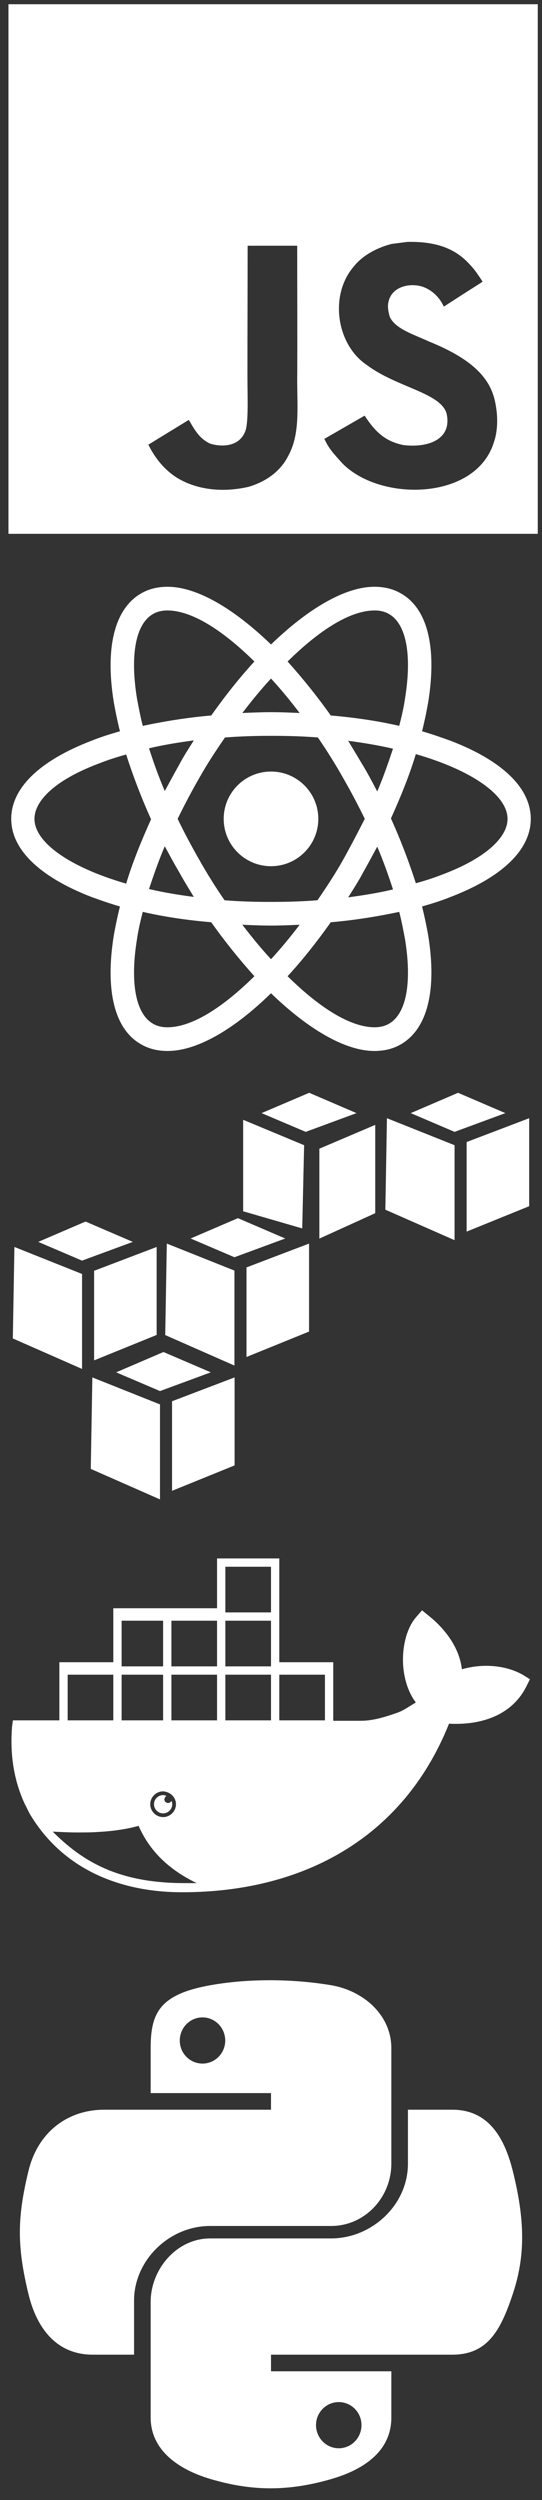 <svg width="100" height="461" viewBox="0 0 100 461" fill="none" xmlns="http://www.w3.org/2000/svg">
<rect x="0" y="0" width="100" height="461" fill="#333333" stroke="none"/>
<path d="M30.162 249.31L21.434 253.058L29.518 256.514L38.89 253.058L30.162 249.31ZM17.041 253.996L16.748 270.865L29.518 276.489V258.974L17.041 253.996V253.996ZM43.283 253.996L31.743 258.39V274.908L43.283 270.221V253.996V253.996ZM57.048 201.511L48.262 205.26L56.404 208.717L65.776 205.26L57.048 201.511ZM44.864 206.49V223.36L55.76 226.523L56.111 211.176L44.864 206.49ZM69.233 207.427L58.923 211.82V228.398L69.233 223.711V207.427ZM15.781 225.255L7.054 229.004L15.137 232.46L24.509 229.004L15.781 225.255V225.255ZM2.66 229.941L2.367 246.811L15.137 252.434V234.92L2.66 229.941V229.941ZM28.902 229.941L17.363 234.334V250.852L28.902 246.166V229.941ZM43.898 224.63L35.17 228.379L43.253 231.835L52.625 228.379L43.898 224.63ZM30.777 229.316L30.484 246.187L43.254 251.811V234.295L30.777 229.316V229.316ZM57.019 229.316L45.48 233.71V250.229L57.019 245.542V229.316ZM84.511 201.511L75.784 205.26L83.868 208.717L93.24 205.26L84.511 201.511ZM71.391 206.198L71.098 223.067L83.868 228.69V211.176L71.391 206.198ZM97.633 206.198L86.094 210.591V227.109L97.633 222.424V206.198V206.198Z" fill="white"/>
<path d="M96.55 308.889C93.258 306.975 88.894 306.745 85.219 307.817C84.759 303.836 82.156 300.391 79.094 297.941L77.869 296.945L76.797 298.17C74.73 300.544 74.117 304.525 74.423 307.588C74.653 309.808 75.342 312.105 76.72 313.942C75.648 314.555 74.5 315.397 73.428 315.78C71.284 316.545 68.911 317.311 66.614 317.311H61.484V306.516H51.531V287.375H40.047V296.562H20.906V306.516H10.953V317.234H2.378L2.225 318.383C1.842 323.283 2.455 328.03 4.522 332.547L5.364 334.231L5.441 334.384C11.489 344.644 22.055 348.931 33.616 348.931C55.972 348.931 74.423 338.902 82.845 317.847C88.511 318.153 94.33 316.469 97.086 311.033L97.775 309.655L96.55 308.889V308.889ZM22.438 298.859H30.094V307.281H22.438V298.859ZM32.467 332.7C32.467 334.002 31.395 335.073 30.094 335.073C28.792 335.073 27.72 334.002 27.72 332.7C27.72 331.398 28.792 330.327 30.094 330.327C31.395 330.403 32.467 331.398 32.467 332.7ZM22.438 308.812H30.094V317.234H22.438V308.812ZM12.484 308.812H20.906V317.234H12.484V308.812ZM33.692 347.247C21.595 347.17 15.088 343.113 9.728 337.753C11.336 337.83 12.867 337.906 14.245 337.906C15.47 337.906 16.695 337.906 17.844 337.83C20.83 337.677 23.433 337.294 25.576 336.681C27.337 340.739 30.553 344.491 36.295 347.247H33.692ZM40.047 317.234H31.625V308.812H40.047V317.234ZM40.047 307.281H31.625V298.859H40.047V307.281ZM50 317.234H41.578V308.812H50V317.234ZM50 307.281H41.578V298.859H50V307.281ZM50 297.328H41.578V288.906H50V297.328ZM59.953 317.234H51.531V308.812H59.953V317.234ZM30.706 331.169C30.553 331.092 30.323 331.016 30.094 331.016C29.175 331.016 28.409 331.781 28.409 332.7C28.409 333.619 29.175 334.384 30.094 334.384C31.012 334.384 31.778 333.619 31.778 332.7C31.778 332.47 31.701 332.241 31.625 332.088C31.472 332.317 31.319 332.47 31.012 332.47C30.63 332.47 30.323 332.164 30.323 331.781C30.4 331.475 30.553 331.245 30.706 331.169V331.169Z" fill="white"/>
<path d="M1.562 0.781V98.438H99.219V0.781H1.562ZM53.218 83.995C51.777 86.923 49.025 88.848 45.837 89.777C40.938 90.902 36.252 90.26 32.766 88.168C30.433 86.737 28.611 84.534 27.374 81.995L34.812 77.441C34.877 77.468 35.072 77.821 35.333 78.277C36.281 79.866 37.099 80.991 38.707 81.781C40.287 82.32 43.755 82.665 45.094 79.885C45.912 78.471 45.652 73.926 45.652 68.897C45.651 60.995 45.688 53.125 45.688 45.312H54.835C54.835 53.906 54.882 62.045 54.835 70.431C54.855 75.572 55.301 80.155 53.218 83.995ZM91.166 81.41C87.987 92.287 70.259 92.64 63.174 85.454C61.677 83.763 60.739 82.879 59.846 80.927C63.611 78.761 63.611 78.761 67.274 76.641C69.264 79.7 71.104 81.382 74.414 82.07C78.905 82.619 83.423 81.076 82.409 76.306C81.368 72.411 73.214 71.463 67.665 67.298C62.031 63.514 60.711 54.32 65.341 49.067C66.884 47.124 69.515 45.674 72.276 44.977L75.157 44.605C80.689 44.493 84.147 45.954 86.685 48.788C87.391 49.504 87.968 50.276 89.046 51.948C86.099 53.827 86.109 53.809 81.888 56.541C80.986 54.599 79.49 53.38 77.909 52.851C75.454 52.107 72.359 52.916 71.716 55.509C71.494 56.309 71.54 57.052 71.894 58.373C72.888 60.641 76.226 61.627 79.219 63.002C87.838 66.498 90.748 70.245 91.463 74.706C92.152 78.547 91.297 81.038 91.166 81.41Z" fill="white"/>
<path d="M38.768 410.469H61.093C67.308 410.469 72.203 405.211 72.203 398.97V377.687C72.203 371.629 67.126 367.079 61.059 366.068C57.221 365.429 53.254 365.138 49.432 365.156C45.611 365.174 42.073 365.499 38.862 366.068C29.403 367.738 27.797 371.237 27.797 377.687V385.969H50V389.031H19.203C12.708 389.031 7.019 392.942 5.241 400.371C3.188 408.885 3.097 414.09 5.241 422.98C6.83 429.596 10.623 434.203 17.119 434.203H24.734V424.213C24.734 416.835 31.187 410.469 38.768 410.469V410.469ZM37.361 380.525C35.044 380.525 33.167 378.627 33.167 376.28C33.167 373.922 35.044 372.007 37.361 372.007C39.669 372.007 41.556 373.922 41.556 376.28C41.555 378.627 39.669 380.525 37.361 380.525ZM94.621 400.371C93.015 393.903 89.949 389.031 83.444 389.031H75.266V398.97C75.266 406.664 68.533 412.766 61.093 412.766H38.768C32.653 412.766 27.797 418.375 27.797 424.5V445.784C27.797 451.84 32.961 455.403 38.869 457.141C45.945 459.222 52.646 459.597 61.111 457.141C66.738 455.511 72.203 452.233 72.203 445.784V437.266H50V434.203H83.444C89.94 434.203 92.361 429.781 94.621 422.979C96.954 415.978 96.854 409.352 94.621 400.371V400.371ZM62.5 442.944C64.817 442.944 66.695 444.842 66.695 447.191C66.695 449.546 64.818 451.463 62.5 451.463C60.191 451.463 58.306 449.547 58.306 447.191C58.306 444.842 60.191 442.944 62.5 442.944Z" fill="white"/>
<path d="M50 159.728C54.82 159.728 58.728 155.821 58.728 151C58.728 146.18 54.82 142.272 50 142.272C45.18 142.272 41.272 146.18 41.272 151C41.272 155.821 45.18 159.728 50 159.728Z" fill="white"/>
<path d="M83.152 136.606C81.467 135.994 79.706 135.381 77.869 134.845C78.328 133.008 78.711 131.17 79.017 129.409C80.625 119.303 78.864 112.183 73.964 109.427C72.509 108.584 70.902 108.202 69.064 108.202C63.705 108.202 56.891 112.183 50 118.844C43.109 112.183 36.295 108.202 30.936 108.202C29.099 108.202 27.491 108.584 26.036 109.427C21.136 112.259 19.375 119.38 20.983 129.409C21.289 131.17 21.672 133.008 22.131 134.845C20.294 135.381 18.533 135.917 16.849 136.606C7.278 140.281 2.072 145.334 2.072 151C2.072 156.666 7.355 161.719 16.849 165.394C18.533 166.006 20.294 166.619 22.131 167.155C21.672 168.992 21.289 170.83 20.983 172.591C19.375 182.697 21.136 189.817 26.036 192.574C27.491 193.416 29.099 193.799 30.936 193.799C36.372 193.799 43.186 189.817 50 183.156C56.891 189.817 63.705 193.799 69.064 193.799C70.902 193.799 72.509 193.416 73.964 192.574C78.864 189.741 80.625 182.62 79.017 172.591C78.711 170.83 78.328 168.992 77.869 167.155C79.706 166.619 81.467 166.083 83.152 165.394C92.722 161.719 97.928 156.666 97.928 151C97.928 145.334 92.722 140.281 83.152 136.606ZM71.82 113.255C74.959 115.092 76.031 120.758 74.73 128.797C74.5 130.405 74.117 132.089 73.658 133.85C69.677 132.931 65.466 132.319 61.025 131.936C58.422 128.261 55.742 124.969 53.062 121.983C58.728 116.394 64.47 112.566 69.141 112.566C70.136 112.566 71.055 112.795 71.82 113.255V113.255ZM63.245 158.656C61.867 161.106 60.259 163.556 58.575 166.006C55.742 166.236 52.909 166.313 50 166.313C47.014 166.313 44.181 166.236 41.425 166.006C39.741 163.556 38.209 161.106 36.831 158.656C35.377 156.13 33.998 153.527 32.773 151C33.998 148.474 35.377 145.87 36.831 143.344C38.209 140.894 39.817 138.444 41.502 135.994C44.334 135.764 47.167 135.688 50.077 135.688C53.062 135.688 55.895 135.764 58.652 135.994C60.336 138.444 61.867 140.894 63.245 143.344C64.7 145.87 66.078 148.474 67.303 151C66.002 153.527 64.7 156.053 63.245 158.656ZM69.6 156.13C70.749 158.809 71.667 161.413 72.509 164.016C69.906 164.628 67.15 165.088 64.241 165.47C65.159 164.016 66.155 162.484 66.997 160.877C67.916 159.269 68.758 157.661 69.6 156.13ZM50 176.878C48.163 174.888 46.402 172.744 44.717 170.524C46.478 170.6 48.239 170.677 50 170.677C51.761 170.677 53.522 170.6 55.283 170.524C53.599 172.744 51.837 174.888 50 176.878ZM35.759 165.394C32.85 165.011 30.094 164.552 27.491 163.939C28.333 161.413 29.252 158.733 30.4 156.053C31.242 157.584 32.084 159.192 33.003 160.724C33.922 162.408 34.841 163.863 35.759 165.394V165.394ZM30.4 145.87C29.252 143.191 28.333 140.588 27.491 137.984C30.094 137.372 32.85 136.913 35.759 136.53C34.841 137.984 33.845 139.516 33.003 141.124C32.084 142.731 31.242 144.339 30.4 145.87V145.87ZM50 125.122C51.837 127.113 53.599 129.256 55.283 131.477C53.522 131.4 51.761 131.324 50 131.324C48.239 131.324 46.478 131.4 44.717 131.477C46.402 129.256 48.163 127.113 50 125.122V125.122ZM66.997 141.2L64.241 136.606C67.15 136.989 69.906 137.449 72.509 138.061C71.667 140.588 70.749 143.267 69.6 145.947C68.758 144.339 67.916 142.731 66.997 141.2V141.2ZM25.27 128.797C23.969 120.758 25.041 115.092 28.18 113.255C28.945 112.795 29.864 112.566 30.859 112.566C35.453 112.566 41.195 116.317 46.938 121.983C44.258 124.892 41.578 128.261 38.975 131.936C34.534 132.319 30.323 133.008 26.342 133.85C25.883 132.089 25.577 130.405 25.27 128.797ZM6.359 151C6.359 147.402 10.723 143.574 18.38 140.741C19.911 140.128 21.595 139.592 23.28 139.133C24.505 142.961 26.036 147.019 27.873 151.077C26.036 155.134 24.428 159.116 23.28 162.944C12.714 159.881 6.359 155.288 6.359 151V151ZM28.18 188.745C25.041 186.908 23.969 181.242 25.27 173.203C25.5 171.595 25.883 169.911 26.342 168.15C30.323 169.069 34.534 169.681 38.975 170.064C41.578 173.739 44.258 177.031 46.938 180.017C41.272 185.606 35.53 189.434 30.859 189.434C29.864 189.434 28.945 189.205 28.18 188.745ZM74.73 173.203C76.031 181.242 74.959 186.908 71.82 188.745C71.055 189.205 70.136 189.434 69.141 189.434C64.547 189.434 58.805 185.683 53.062 180.017C55.742 177.108 58.422 173.739 61.025 170.064C65.466 169.681 69.677 168.992 73.658 168.15C74.117 169.911 74.424 171.595 74.73 173.203V173.203ZM81.62 161.259C80.089 161.872 78.405 162.408 76.72 162.867C75.495 159.039 73.964 154.981 72.127 150.924C73.964 146.866 75.572 142.884 76.72 139.056C87.286 142.119 93.641 146.713 93.641 151C93.641 154.599 89.2 158.427 81.62 161.259V161.259Z" fill="white"/>
</svg>
